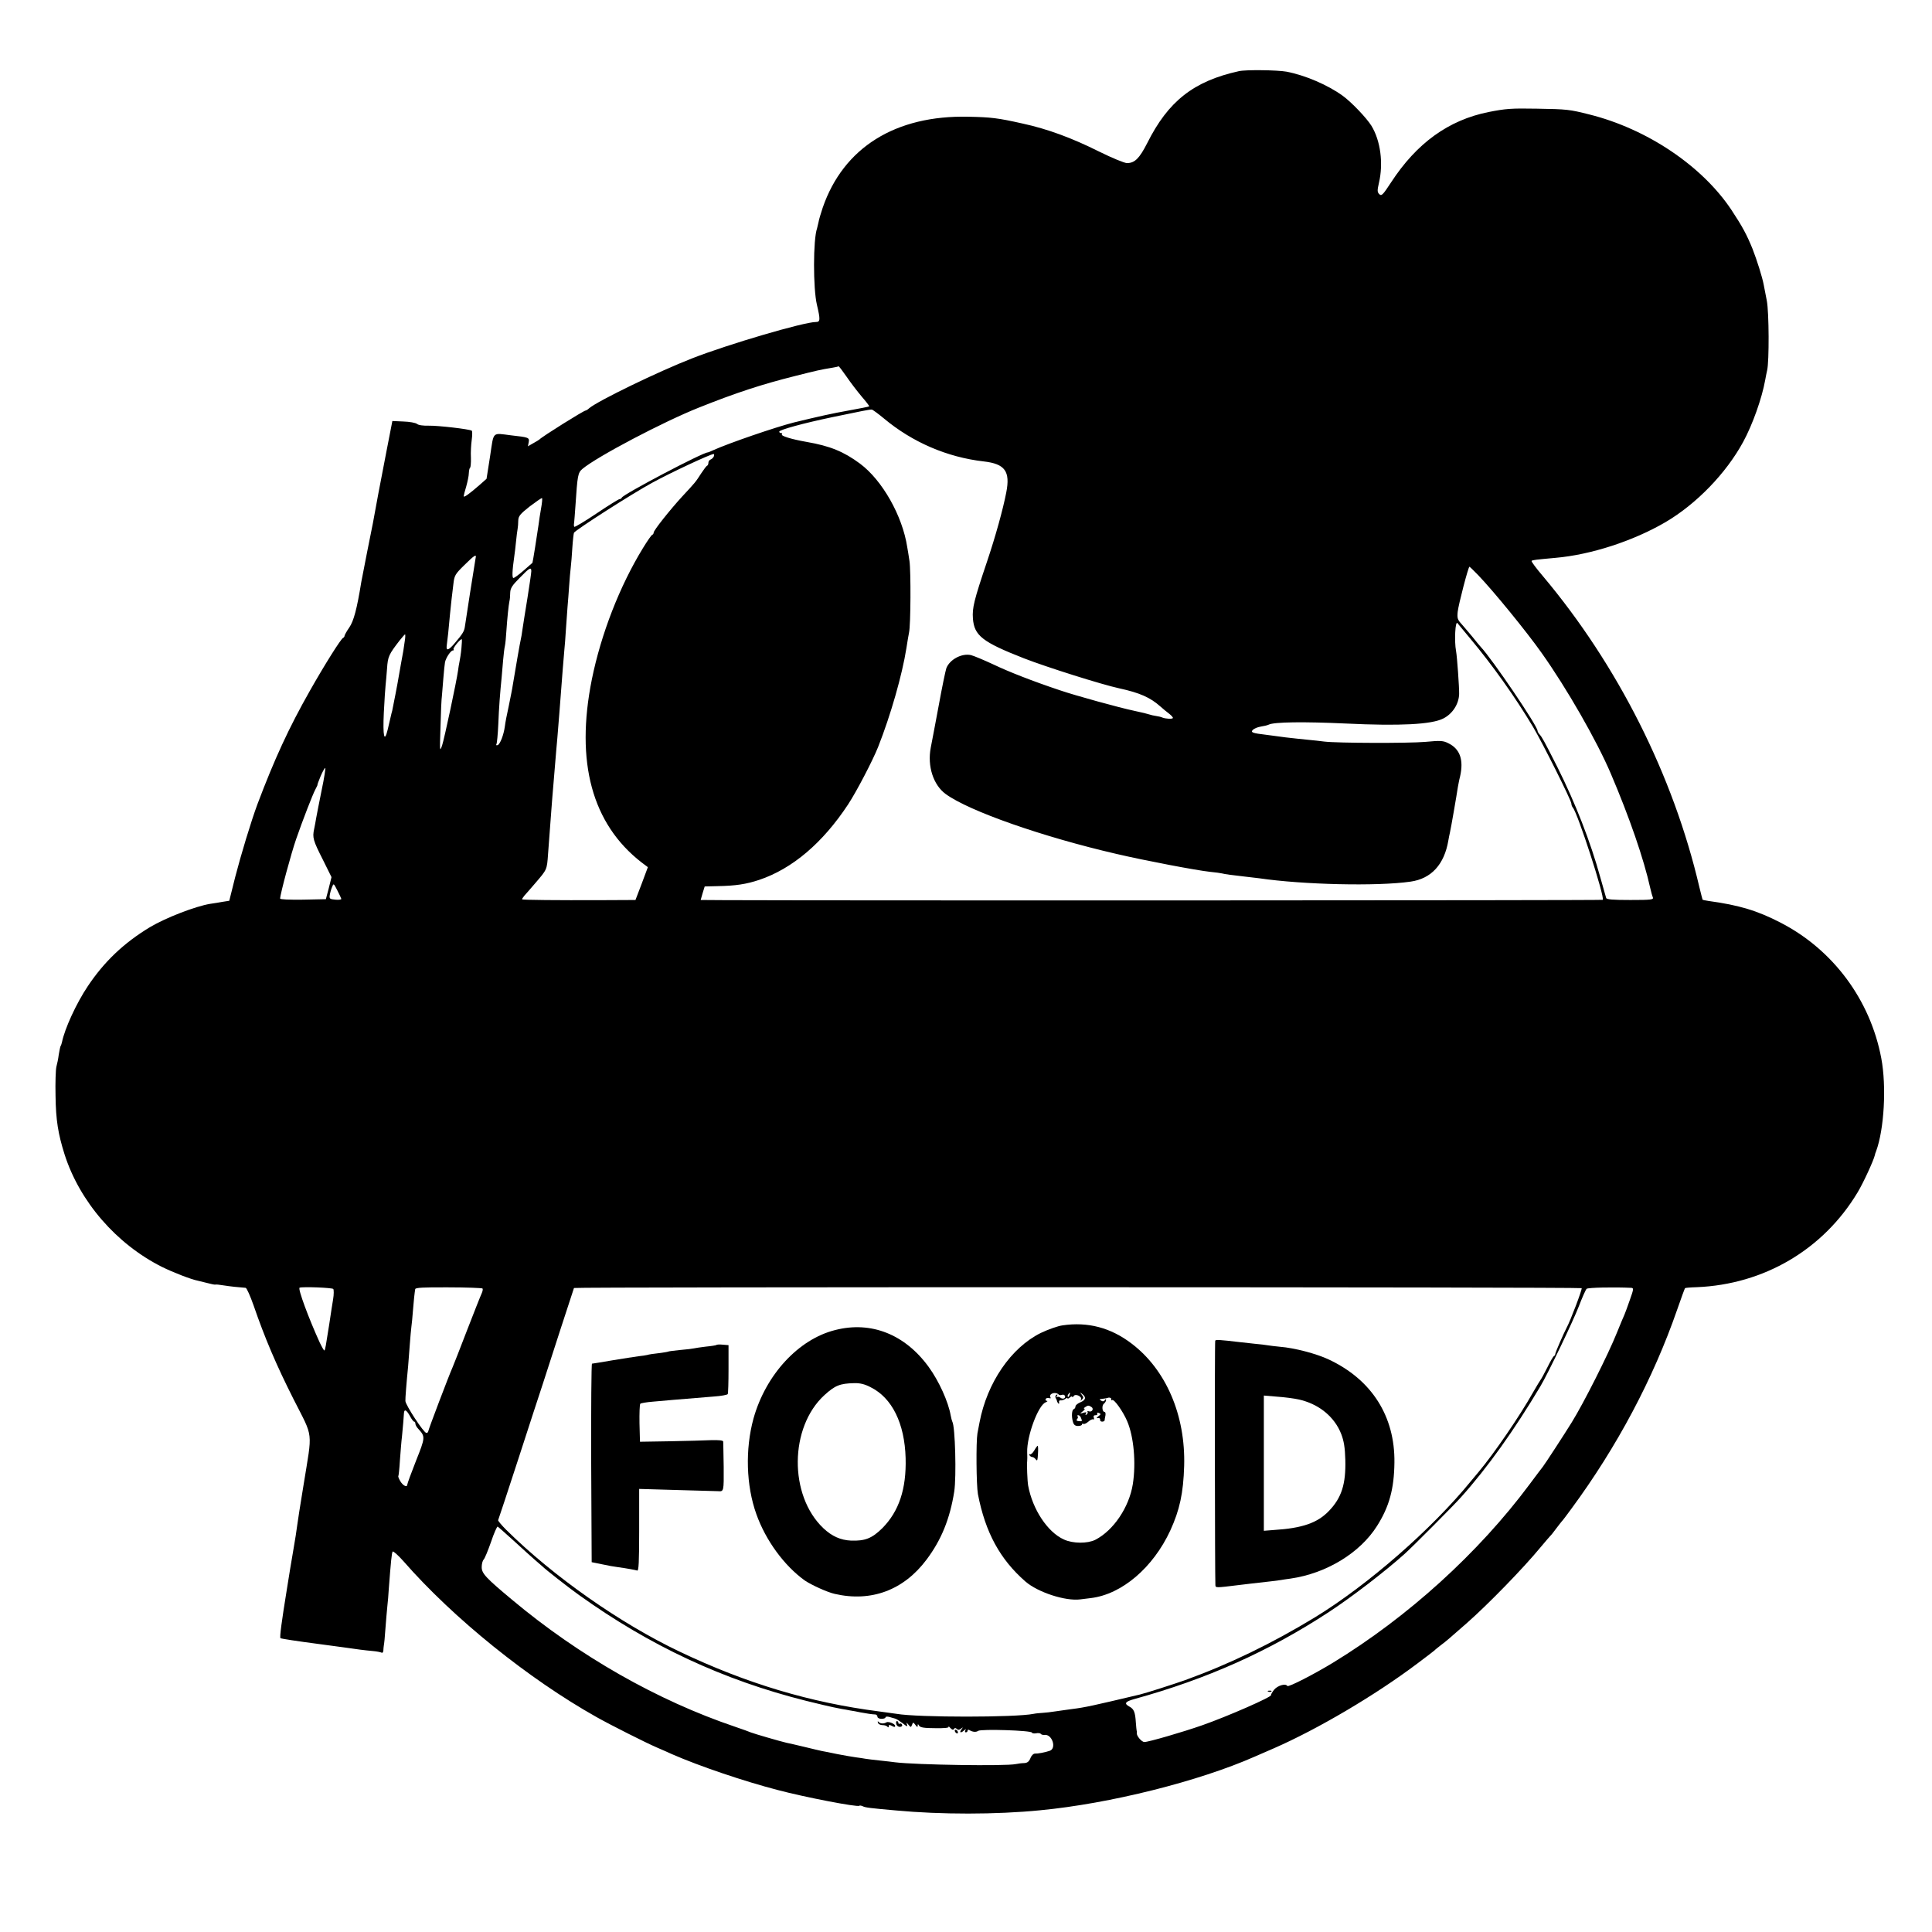 <?xml version="1.0" standalone="no"?>
<!DOCTYPE svg PUBLIC "-//W3C//DTD SVG 20010904//EN"
 "http://www.w3.org/TR/2001/REC-SVG-20010904/DTD/svg10.dtd">
<svg version="1.0" xmlns="http://www.w3.org/2000/svg"
 width="1200pt" height="1200pt" viewBox="0 0 1200 1200"
 preserveAspectRatio="xMidYMid meet">
<g transform="translate(0,1200) scale(0.1,-0.1)"
fill="#000000" stroke="none">
<path d="M7695 11558 c-281 -62 -439 -186 -570 -448 -48 -94 -77 -123 -125
-123 -16 0 -93 32 -172 71 -170 85 -321 141 -478 175 -152 34 -193 39 -335 42
-453 10 -776 -191 -905 -565 -12 -36 -24 -76 -26 -90 -3 -14 -7 -31 -9 -38
-25 -69 -25 -375 -1 -475 22 -93 21 -107 -6 -107 -75 0 -547 -139 -767 -225
-213 -83 -588 -265 -642 -311 -8 -8 -19 -14 -22 -14 -11 0 -269 -161 -287
-180 -3 -3 -20 -13 -38 -23 l-33 -19 5 26 c5 28 0 30 -109 42 -121 15 -107 28
-131 -130 l-22 -140 -43 -38 c-63 -55 -99 -81 -99 -70 0 4 7 32 16 61 8 29 16
66 16 82 1 17 4 32 8 34 3 2 6 30 5 62 -2 32 1 82 5 111 4 29 4 55 0 57 -16
10 -209 32 -265 31 -36 -1 -66 3 -75 11 -9 7 -47 14 -85 15 l-68 3 -37 -190
c-33 -169 -72 -375 -84 -445 -3 -14 -19 -95 -36 -180 -17 -85 -33 -168 -36
-185 -27 -167 -47 -243 -75 -283 -16 -23 -29 -47 -29 -51 0 -5 -4 -11 -9 -13
-13 -5 -115 -167 -206 -328 -131 -231 -220 -424 -326 -705 -40 -108 -102 -313
-138 -452 l-37 -148 -39 -6 c-22 -4 -58 -10 -80 -13 -91 -15 -275 -86 -374
-145 -162 -98 -284 -214 -386 -367 -71 -106 -143 -263 -160 -347 -2 -9 -6 -21
-9 -25 -2 -4 -7 -28 -11 -52 -3 -25 -10 -59 -15 -77 -4 -17 -7 -98 -5 -180 2
-151 16 -236 56 -363 94 -294 322 -557 605 -699 71 -35 182 -78 224 -86 8 -2
34 -8 57 -14 23 -6 45 -11 50 -10 4 2 28 -1 53 -5 38 -6 93 -12 136 -15 6 -1
28 -49 49 -109 70 -203 140 -368 248 -582 126 -249 118 -187 62 -536 -19 -115
-37 -230 -40 -255 -3 -24 -12 -84 -21 -134 -22 -129 -22 -130 -43 -261 -31
-191 -45 -294 -39 -299 2 -3 106 -19 229 -35 123 -16 242 -33 264 -36 22 -3
59 -7 82 -9 24 -2 47 -7 53 -10 5 -3 10 2 11 12 0 10 2 25 3 33 2 8 7 56 10
105 4 50 9 113 12 140 3 28 7 70 8 95 14 184 19 236 25 243 4 4 34 -23 67 -60
309 -354 777 -731 1199 -968 87 -49 307 -160 375 -189 36 -16 79 -34 95 -42
167 -73 443 -167 655 -222 170 -45 497 -108 507 -98 3 3 13 1 22 -3 14 -8 47
-12 206 -26 278 -26 622 -26 895 1 432 41 987 180 1335 334 22 10 74 32 115
50 275 120 634 332 894 528 56 42 103 78 106 81 3 4 21 18 40 33 36 27 46 36
160 136 132 116 353 343 459 472 30 36 57 67 60 70 4 3 20 23 36 45 17 22 32
42 35 45 4 3 31 39 61 80 283 384 508 808 656 1235 25 72 47 132 49 134 1 2
34 5 72 6 419 17 787 234 1000 589 35 58 99 197 107 231 1 5 4 17 8 25 50 136
65 402 32 577 -68 362 -299 674 -625 842 -145 75 -258 109 -448 135 -19 3 -35
6 -37 8 -1 2 -10 37 -20 78 -162 694 -507 1379 -973 1933 -41 48 -72 90 -69
93 5 6 28 8 147 19 221 19 485 105 685 222 192 113 376 303 482 498 58 106
117 272 137 385 3 19 9 46 12 60 13 55 12 359 -2 432 -8 40 -16 84 -19 98 -9
49 -43 156 -70 225 -35 86 -62 137 -130 240 -181 273 -523 504 -883 594 -123
31 -138 33 -327 36 -159 3 -194 0 -300 -21 -248 -50 -446 -193 -605 -437 -51
-78 -59 -86 -73 -73 -13 13 -13 23 -2 71 28 120 10 261 -47 354 -30 48 -122
145 -178 186 -92 67 -234 128 -350 150 -56 10 -251 13 -295 3z m-2343 -2021
c28 -32 49 -60 47 -61 -2 -2 -58 -13 -124 -25 -112 -20 -187 -37 -344 -75
-118 -30 -405 -129 -498 -171 -17 -8 -34 -15 -37 -15 -31 0 -527 -261 -534
-281 -2 -5 -8 -9 -14 -9 -5 0 -70 -40 -144 -90 -73 -49 -135 -86 -137 -82 -3
4 -3 15 -1 25 1 11 5 57 8 103 13 194 15 207 44 232 91 76 501 292 722 380
230 92 392 145 600 197 131 33 155 39 230 51 19 3 37 7 38 9 2 2 24 -27 49
-63 25 -37 68 -93 95 -125z m138 -136 c177 -148 393 -241 620 -267 132 -15
166 -61 140 -193 -20 -104 -67 -274 -120 -431 -80 -238 -92 -285 -87 -352 8
-106 59 -146 317 -247 141 -55 484 -163 590 -186 129 -28 194 -57 256 -112 17
-15 43 -37 57 -47 14 -11 24 -23 22 -26 -4 -7 -44 -5 -65 3 -8 4 -26 8 -40 10
-14 2 -32 6 -40 9 -8 3 -51 14 -95 23 -91 19 -370 96 -460 127 -171 57 -321
116 -415 161 -58 27 -120 53 -139 58 -57 13 -132 -27 -153 -81 -5 -14 -27
-119 -48 -235 -22 -115 -43 -232 -49 -259 -22 -115 16 -232 93 -288 145 -106
602 -266 1061 -372 180 -42 496 -102 580 -111 33 -3 67 -8 75 -10 18 -5 66
-11 145 -20 33 -4 71 -8 85 -10 272 -40 734 -51 941 -21 129 18 210 107 235
256 2 14 7 36 10 50 6 25 42 233 49 281 3 15 8 45 14 67 23 103 -1 170 -72
205 -33 17 -49 18 -145 9 -104 -9 -546 -8 -627 2 -22 3 -67 8 -100 11 -33 3
-96 10 -140 15 -44 6 -98 13 -120 16 -87 10 -99 15 -83 31 8 8 30 17 49 20 19
3 41 8 49 12 33 17 220 19 480 7 335 -16 531 -6 604 31 58 29 97 90 99 152 1
40 -13 235 -19 266 -12 62 -5 195 9 174 1 -2 37 -44 78 -94 138 -165 280 -364
391 -550 60 -101 238 -457 238 -476 0 -8 4 -19 9 -25 30 -32 200 -558 186
-573 -4 -4 -4721 -5 -5456 -2 l-147 1 12 42 13 42 79 2 c114 2 179 12 260 39
205 69 394 229 552 469 53 81 152 271 186 356 78 197 150 449 176 615 6 39 13
81 16 95 11 46 12 384 3 445 -5 33 -11 72 -14 87 -30 195 -155 415 -293 518
-101 75 -187 110 -331 135 -97 17 -165 38 -154 48 3 4 1 7 -5 7 -7 0 -12 4
-12 9 0 11 148 52 330 90 182 38 232 48 245 47 6 -1 40 -26 75 -55z m-1056
-235 c-3 -8 -12 -17 -20 -20 -8 -3 -14 -12 -14 -20 0 -8 -3 -16 -7 -18 -5 -1
-21 -23 -37 -47 -36 -56 -37 -57 -118 -144 -77 -84 -178 -211 -178 -225 0 -6
-4 -12 -9 -14 -5 -1 -31 -39 -58 -83 -145 -237 -260 -534 -317 -815 -103 -514
1 -897 308 -1136 l40 -30 -38 -102 -39 -102 -211 -1 c-277 -1 -489 1 -493 5
-2 1 5 12 14 23 10 11 41 46 68 78 73 85 72 82 79 180 7 88 9 118 21 280 3 44
8 100 10 125 2 25 7 79 10 120 3 41 8 95 10 120 4 40 7 77 20 240 10 126 15
192 20 260 3 41 8 95 10 120 3 25 7 83 10 130 3 47 8 110 10 140 3 30 7 89 10
130 3 41 7 93 10 115 3 22 7 78 10 124 3 46 8 87 10 92 12 19 360 242 485 310
115 63 359 177 382 179 4 0 5 -6 2 -14z m-1073 -322 c-6 -33 -13 -79 -16 -104
-10 -70 -36 -234 -38 -236 -1 -1 -26 -22 -55 -48 -29 -25 -57 -46 -63 -46 -9
0 -8 43 6 140 2 14 7 52 10 85 3 33 8 69 10 80 2 11 4 34 4 52 1 27 11 40 72
88 40 30 74 54 76 51 2 -2 0 -30 -6 -62z m-407 -311 c-2 -10 -17 -106 -34
-213 -16 -107 -31 -204 -33 -215 -4 -26 -14 -43 -61 -98 -40 -48 -57 -53 -51
-14 4 26 13 108 20 192 3 33 8 76 10 95 2 19 7 61 11 92 6 53 10 61 67 117 65
64 78 72 71 44z m6227 -105 c95 -99 300 -350 394 -483 157 -221 343 -546 430
-750 116 -272 205 -530 245 -711 5 -22 12 -48 16 -57 6 -15 -8 -17 -140 -17
-109 0 -148 3 -150 13 -2 6 -18 64 -36 127 -61 222 -156 464 -266 684 -87 172
-95 185 -111 204 -7 7 -13 18 -13 23 0 30 -282 446 -352 520 -7 8 -31 36 -52
63 -22 26 -52 62 -68 80 -25 27 -28 37 -24 76 5 46 66 280 73 280 2 0 27 -24
54 -52z m-5881 24 c0 -10 -11 -85 -24 -167 -14 -83 -27 -170 -31 -195 -3 -25
-8 -52 -10 -60 -4 -14 -36 -199 -50 -285 -3 -22 -15 -80 -25 -130 -11 -49 -22
-106 -24 -125 -7 -54 -30 -113 -45 -118 -8 -3 -11 0 -8 5 4 6 9 61 12 124 4
105 11 194 21 294 2 22 6 69 9 105 3 36 8 76 11 88 3 13 7 54 9 90 6 88 14
162 19 187 3 11 5 35 5 54 1 27 12 45 59 92 61 63 72 69 72 41z m-786 -434
c-7 -50 -9 -65 -23 -138 -5 -30 -12 -68 -15 -85 -4 -28 -35 -187 -40 -210 -2
-5 -6 -23 -10 -40 -4 -16 -12 -51 -18 -77 -21 -86 -31 -41 -24 106 4 77 9 155
11 171 2 17 6 63 9 103 5 75 11 87 79 175 16 20 31 37 33 37 2 0 2 -19 -2 -42z
m352 -45 c-3 -32 -9 -69 -12 -83 -3 -14 -7 -38 -9 -55 -9 -66 -85 -423 -99
-465 -15 -43 -15 -37 -10 115 2 88 6 176 9 195 2 19 6 69 9 110 3 41 8 85 10
97 6 28 36 73 49 73 6 0 7 3 4 7 -6 6 40 63 51 63 2 0 1 -26 -2 -57z m-868
-880 c-15 -76 -31 -154 -34 -173 -3 -19 -9 -51 -13 -70 -11 -52 -7 -69 54
-189 l54 -109 -17 -69 -18 -68 -142 -3 c-86 -1 -142 1 -142 7 0 27 70 286 100
371 39 113 104 280 118 305 9 17 15 30 14 30 -2 0 7 24 19 53 12 28 25 52 29
52 3 0 -6 -62 -22 -137z m122 -676 c0 -5 -17 -7 -37 -5 -34 3 -38 6 -35 27 2
14 8 36 14 50 10 26 10 26 33 -19 13 -25 24 -49 25 -53z m-50 -2423 c4 -5 4
-34 -1 -64 -5 -30 -16 -100 -24 -155 -21 -134 -25 -159 -30 -163 -2 -3 -15 20
-29 49 -68 149 -138 337 -125 341 21 7 201 0 209 -8z m927 3 c3 -4 1 -17 -5
-30 -6 -12 -47 -116 -92 -232 -44 -115 -85 -219 -90 -230 -20 -44 -150 -386
-150 -395 0 -6 -6 -10 -12 -10 -16 0 -129 173 -130 198 -1 15 6 105 17 217 2
22 6 81 10 130 4 50 8 100 10 112 2 12 7 63 11 115 4 51 9 96 10 101 1 4 2 13
3 20 1 9 49 12 206 11 113 0 208 -4 212 -7z m6827 2 c5 -5 -71 -206 -94 -247
-17 -32 -70 -153 -70 -162 0 -5 -3 -10 -7 -12 -5 -1 -24 -34 -43 -73 -19 -38
-38 -72 -41 -75 -3 -3 -24 -39 -48 -80 -81 -144 -240 -377 -340 -496 -14 -17
-35 -42 -46 -55 -243 -298 -642 -646 -970 -846 -267 -162 -529 -289 -805 -389
-68 -24 -242 -80 -280 -89 -291 -69 -340 -80 -420 -90 -25 -3 -70 -10 -100
-14 -30 -5 -68 -9 -85 -10 -16 -1 -41 -3 -55 -6 -112 -23 -718 -23 -851 0 -13
2 -62 9 -109 15 -428 55 -825 174 -1238 371 -372 177 -786 468 -1078 757 -30
30 -52 57 -50 60 2 4 59 176 126 382 67 206 134 413 150 460 15 47 65 200 110
340 46 140 84 257 85 260 4 7 6252 6 6259 -1z m308 2 c16 -1 15 -8 -8 -73 -14
-40 -29 -82 -34 -93 -5 -11 -26 -60 -46 -110 -54 -136 -208 -441 -282 -560
-45 -73 -167 -260 -179 -275 -7 -8 -44 -58 -83 -110 -317 -426 -756 -824
-1220 -1107 -118 -72 -278 -154 -284 -145 -11 18 -61 3 -83 -24 -12 -16 -20
-30 -18 -32 10 -10 -271 -133 -428 -188 -120 -42 -333 -104 -359 -104 -17 0
-50 39 -47 56 1 5 1 11 -1 14 -1 3 -3 26 -5 51 -4 65 -12 84 -40 99 -35 19
-27 31 31 47 450 124 835 296 1209 541 142 93 351 254 470 361 55 50 301 297
350 352 164 183 329 414 493 689 47 79 202 402 238 495 21 55 43 105 49 110
10 8 171 11 277 6z m-7586 -796 c10 -19 22 -35 26 -35 5 0 8 -6 8 -13 0 -7 8
-22 19 -33 43 -47 43 -52 -15 -197 -30 -76 -54 -142 -54 -147 0 -21 -26 -9
-43 19 -9 15 -15 30 -13 32 2 2 7 47 10 99 4 52 9 120 13 150 6 64 11 118 12
143 2 27 16 20 37 -18z m646 -776 c51 -47 111 -101 133 -120 22 -19 42 -36 45
-39 14 -15 163 -132 225 -176 442 -317 897 -529 1411 -658 77 -19 153 -37 169
-40 17 -3 41 -8 55 -11 14 -2 36 -6 50 -9 14 -2 43 -7 65 -12 40 -7 68 -12 93
-13 6 -1 12 -7 12 -14 0 -7 11 -13 25 -13 14 0 25 4 25 9 0 5 10 6 23 3 12 -4
28 -8 35 -10 8 -1 29 -15 48 -29 26 -21 32 -24 28 -10 -5 17 -5 17 9 0 14 -17
15 -17 22 0 6 17 7 17 21 -1 10 -14 14 -16 14 -5 0 12 2 12 9 0 7 -11 33 -15
99 -15 61 -1 88 2 84 9 -4 6 1 3 10 -7 11 -12 19 -15 23 -7 5 7 10 8 18 0 7
-7 15 -7 26 2 14 11 14 10 2 -6 -15 -20 -2 -23 18 -4 11 9 13 9 7 0 -4 -7 -2
-13 3 -13 6 0 11 5 11 11 0 6 5 7 13 2 18 -11 40 -13 52 -4 16 13 335 3 335
-11 0 -4 11 -6 25 -4 13 3 27 1 30 -4 3 -4 13 -7 22 -6 48 7 78 -85 32 -99
-30 -10 -73 -18 -91 -17 -9 0 -22 -12 -28 -29 -9 -21 -19 -29 -39 -30 -14 0
-37 -3 -51 -6 -65 -14 -621 -5 -750 11 -14 2 -56 7 -95 11 -38 4 -79 9 -90 11
-10 2 -37 6 -60 9 -22 3 -74 12 -115 20 -41 9 -84 17 -95 19 -11 2 -60 14
-110 26 -49 12 -99 23 -109 25 -36 8 -201 56 -221 64 -11 5 -56 21 -100 36
-482 163 -967 439 -1385 789 -163 136 -188 163 -188 202 0 19 5 40 12 47 7 7
27 56 46 110 18 54 37 96 41 95 4 -2 49 -42 101 -89z"/>
<path d="M6600 3768 c-30 -4 -91 -26 -135 -47 -185 -91 -334 -309 -381 -556
-2 -11 -8 -42 -13 -68 -9 -53 -7 -321 3 -377 46 -238 137 -405 295 -543 77
-67 248 -123 341 -111 14 2 43 5 65 8 193 23 387 189 494 420 58 127 81 231
86 401 9 315 -113 599 -328 761 -129 98 -271 135 -427 112z m-24 -430 c3 -4
12 -4 19 -2 16 7 29 -12 15 -21 -6 -4 -17 -2 -24 4 -7 6 -17 7 -21 3 -5 -4 -5
-1 0 7 5 10 4 12 -4 7 -6 -4 -8 -13 -4 -19 4 -7 8 -15 8 -19 0 -3 4 -10 8 -15
5 -4 7 -1 5 7 -2 8 3 14 11 12 7 -1 19 3 27 9 8 6 14 8 14 4 0 -4 7 -2 15 5 8
7 15 9 15 4 0 -5 4 -3 9 5 11 17 55 -4 45 -22 -5 -9 -4 -9 6 0 11 10 11 15 -1
30 -13 16 -12 17 4 4 25 -20 21 -37 -13 -51 -16 -7 -30 -18 -30 -25 0 -8 -5
-15 -10 -17 -13 -4 -16 -45 -6 -79 5 -19 14 -26 32 -26 13 0 24 4 24 9 0 5 4
7 9 4 4 -3 19 3 31 14 12 11 26 17 31 14 5 -3 6 2 3 10 -4 11 0 16 11 16 9 0
13 4 10 10 -3 6 1 7 10 4 14 -6 14 -8 -2 -20 -14 -11 -14 -14 -3 -12 8 2 14
-3 13 -9 -2 -7 4 -13 12 -13 8 0 15 3 16 8 0 4 2 17 5 30 2 12 0 22 -5 22 -15
0 -19 39 -5 51 8 6 14 17 14 23 0 8 -3 7 -8 -1 -5 -8 -13 -9 -22 -3 -13 8 -12
10 3 11 9 1 22 3 27 4 6 1 12 3 15 4 10 2 20 -4 17 -12 -1 -5 1 -6 6 -3 12 7
67 -70 93 -131 41 -96 56 -258 35 -392 -23 -143 -120 -287 -233 -345 -48 -24
-139 -24 -195 2 -101 45 -195 187 -222 335 -5 27 -9 134 -6 152 1 6 1 30 0 55
-3 99 68 292 115 310 11 5 14 9 7 9 -7 1 -10 6 -7 12 4 6 14 8 22 5 8 -3 11
-1 8 4 -14 23 30 39 51 18z m67 -3 c-3 -9 -8 -14 -10 -11 -3 3 -2 9 2 15 9 16
15 13 8 -4z m136 -74 c17 -11 4 -34 -16 -27 -8 3 -11 2 -8 -3 3 -5 0 -13 -6
-17 -8 -5 -9 -3 -4 6 6 9 2 10 -16 5 -23 -7 -24 -7 -4 9 11 8 16 16 10 16 -5
0 -3 5 5 10 18 12 21 12 39 1z m-65 -67 c9 -22 8 -23 -13 -21 -14 1 -17 5 -11
13 6 6 7 14 3 17 -3 4 -2 7 4 7 6 0 14 -7 17 -16z"/>
<path d="M6424 2991 c-10 -17 -22 -27 -27 -24 -6 3 -7 1 -3 -5 4 -7 12 -12 18
-12 6 0 16 -7 22 -15 9 -12 11 -5 13 35 2 27 1 50 -2 50 -2 0 -12 -13 -21 -29z"/>
<path d="M5188 3739 c-229 -57 -432 -278 -508 -550 -52 -190 -46 -416 18 -594
58 -163 173 -320 301 -412 40 -27 140 -73 186 -83 226 -52 428 23 570 213 91
121 145 252 172 423 14 91 6 405 -12 434 -2 4 -7 21 -10 38 -15 86 -73 214
-137 302 -147 202 -357 286 -580 229z m219 -355 c134 -66 212 -225 218 -441 5
-191 -41 -330 -145 -435 -64 -63 -107 -80 -194 -77 -65 3 -119 27 -172 77
-215 204 -211 628 7 827 66 60 96 72 185 74 35 1 65 -6 101 -25z"/>
<path d="M7548 3673 c-4 -7 -2 -1462 1 -1517 1 -19 -1 -19 146 -1 17 2 50 6
75 9 110 12 166 19 185 22 10 2 37 6 60 9 223 32 432 159 538 327 76 120 106
230 108 393 4 288 -141 516 -408 641 -76 36 -213 72 -303 79 -30 3 -64 7 -75
9 -11 2 -49 7 -85 10 -36 4 -81 9 -100 11 -109 13 -139 15 -142 8z m517 -365
c125 -27 224 -107 266 -216 16 -42 23 -83 25 -159 4 -151 -23 -236 -102 -318
-71 -74 -165 -107 -341 -118 l-63 -5 0 420 0 420 83 -7 c45 -3 105 -11 132
-17z"/>
<path d="M4450 3646 c-3 -2 -32 -7 -65 -10 -33 -4 -67 -9 -75 -11 -8 -2 -46
-7 -85 -10 -38 -4 -72 -8 -75 -10 -3 -2 -30 -6 -60 -10 -30 -3 -62 -8 -70 -11
-9 -2 -34 -6 -55 -8 -22 -3 -94 -14 -160 -25 -66 -11 -123 -21 -128 -21 -4 0
-6 -277 -5 -617 l3 -616 64 -13 c36 -8 81 -16 100 -18 58 -8 105 -17 119 -21
9 -3 12 51 12 251 l0 256 242 -7 c134 -4 245 -7 248 -7 36 -3 36 -1 35 150 -1
81 -3 152 -3 158 -1 8 -27 10 -74 9 -40 -2 -156 -5 -258 -7 l-185 -3 -3 114
c-1 63 1 118 5 122 4 4 40 10 78 13 39 3 95 8 125 11 124 10 179 15 255 21 44
3 82 10 85 15 3 4 5 75 5 156 l0 148 -36 3 c-19 2 -37 1 -39 -2z"/>
<path d="M7878 1493 c7 -3 16 -2 19 1 4 3 -2 6 -13 5 -11 0 -14 -3 -6 -6z"/>
<path d="M5453 1300 c2 -8 14 -15 28 -15 13 0 27 -4 31 -10 5 -6 8 -5 8 3 0
10 5 10 20 2 14 -8 20 -8 20 0 0 13 -42 30 -55 22 -15 -10 -39 -8 -48 3 -5 6
-7 4 -4 -5z"/>
<path d="M5567 1292 c2 -10 12 -18 22 -18 11 0 17 6 14 13 -3 7 -9 10 -14 7
-5 -3 -9 0 -9 5 0 6 -4 11 -9 11 -5 0 -7 -8 -4 -18z"/>
<path d="M5930 1251 c0 -5 5 -13 10 -16 6 -3 10 -2 10 4 0 5 -4 13 -10 16 -5
3 -10 2 -10 -4z"/>
</g>
</svg>
